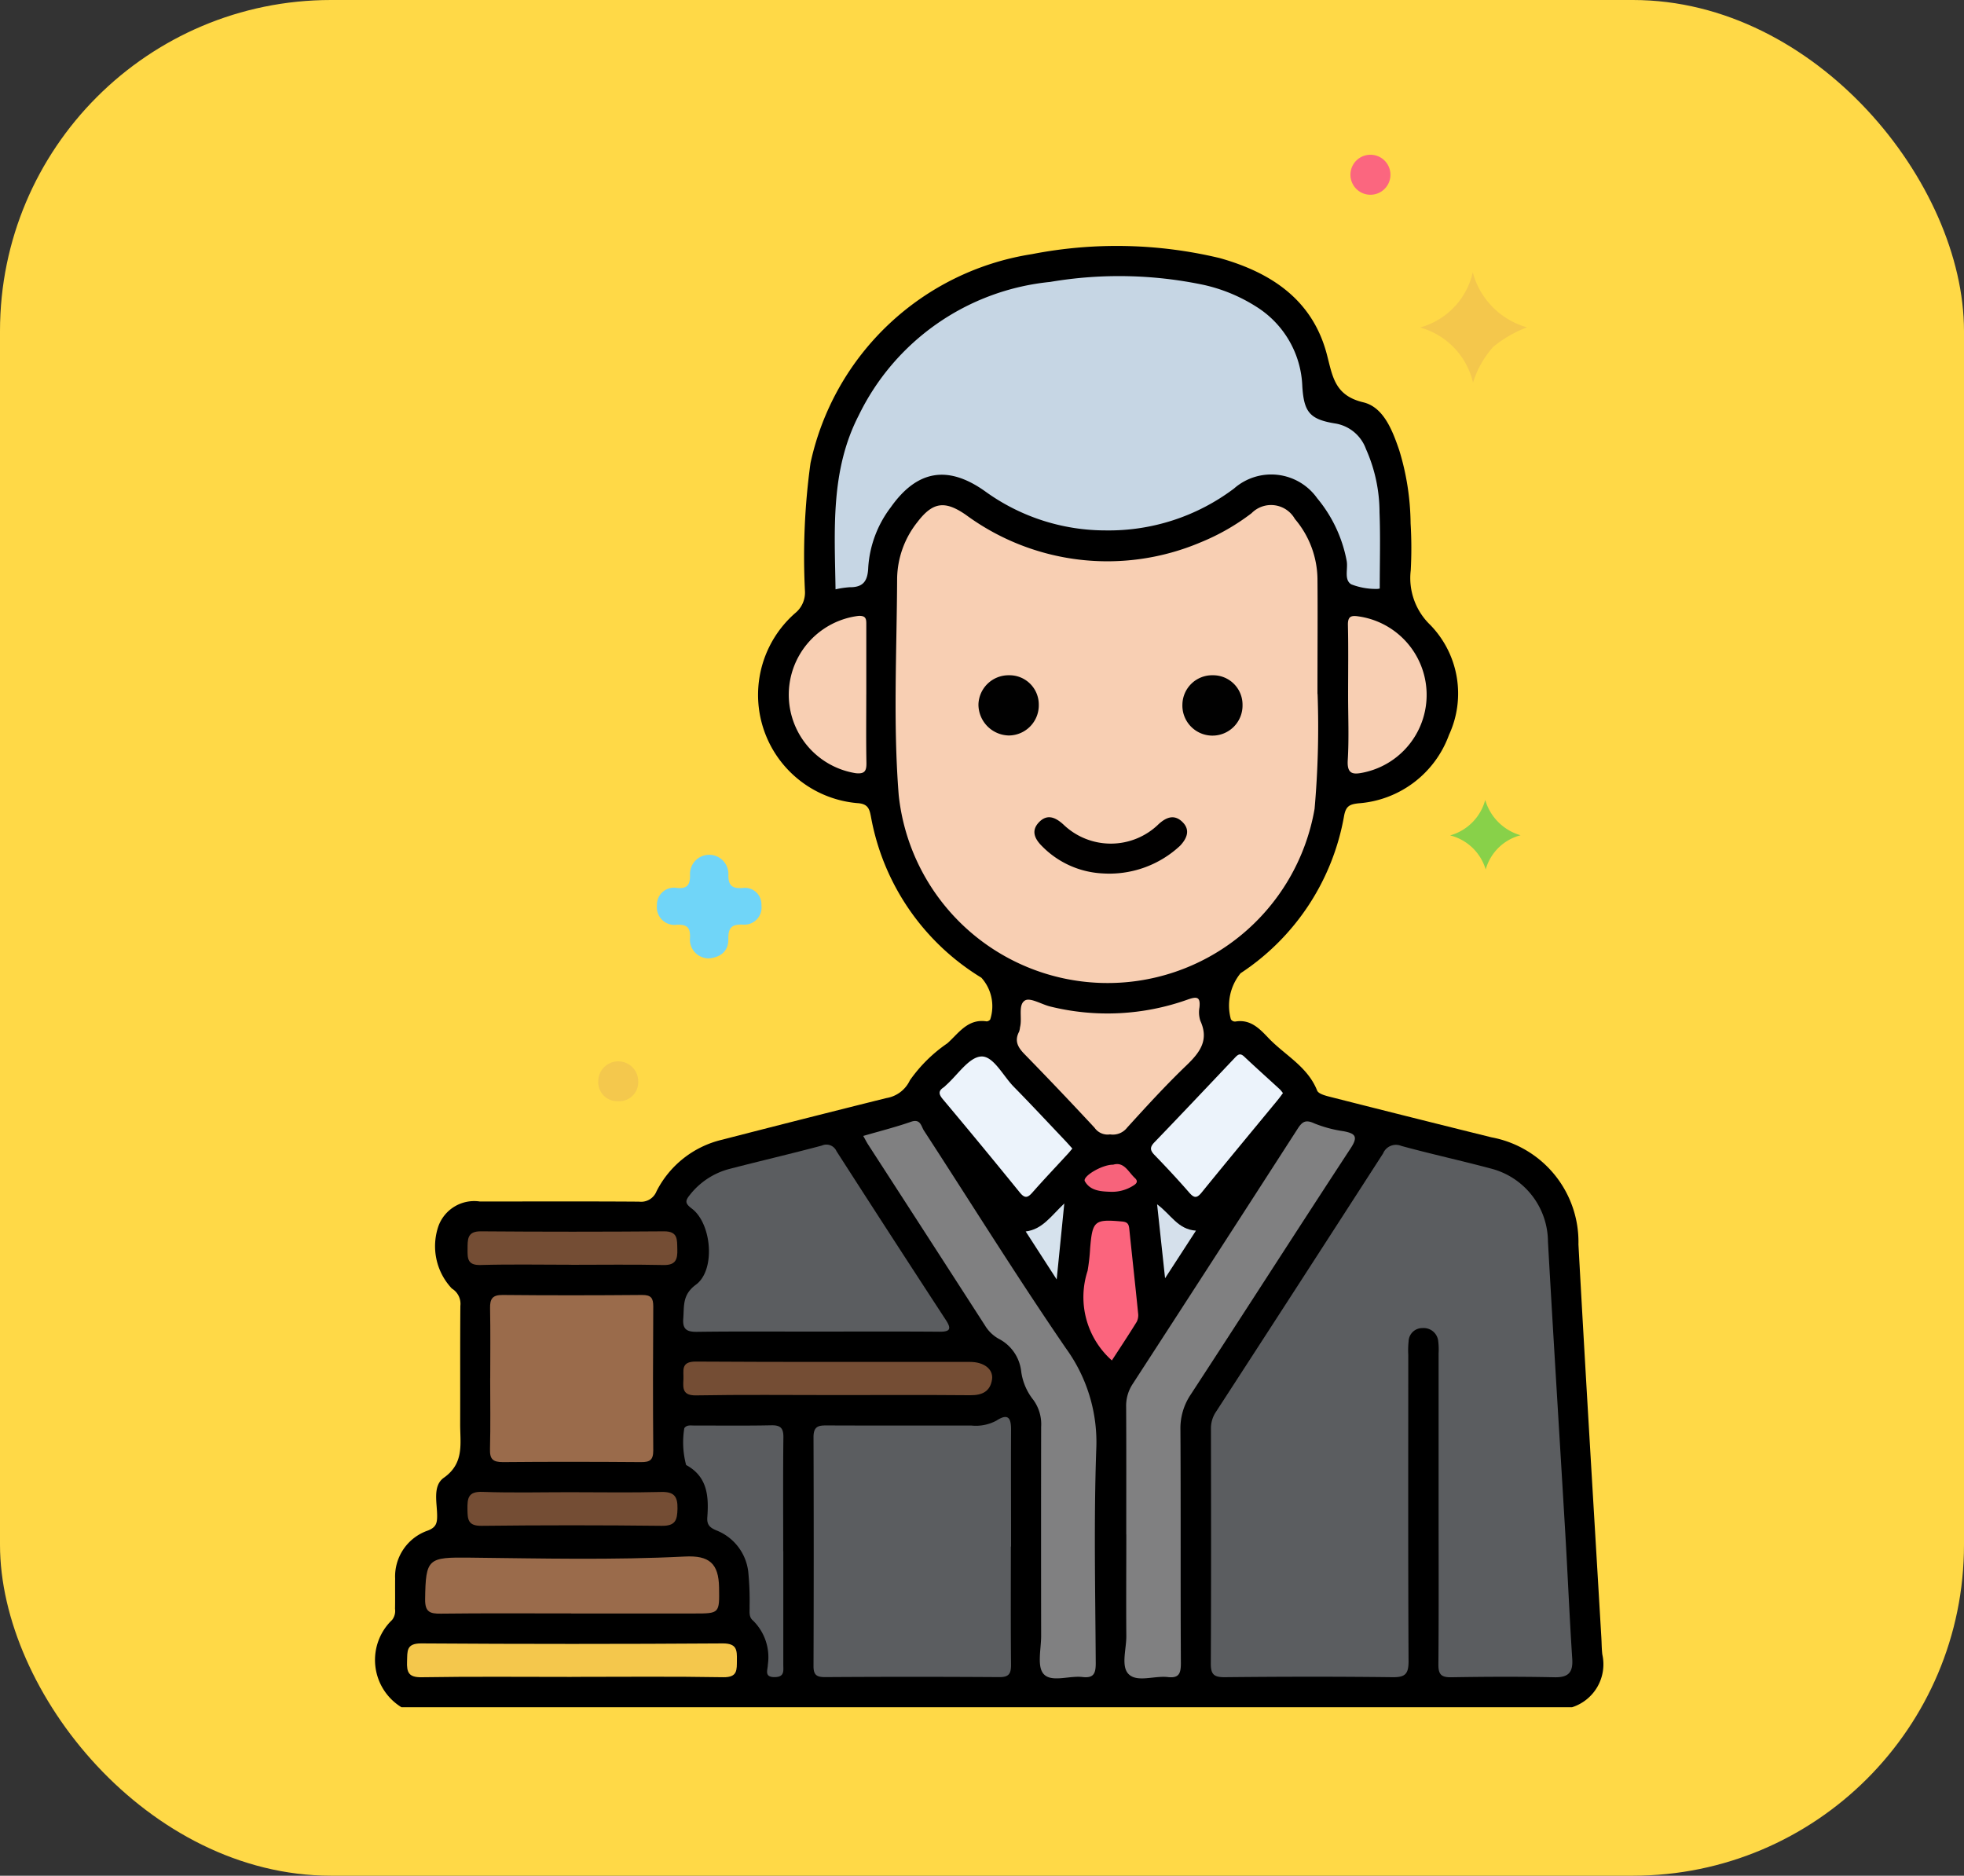 <svg xmlns="http://www.w3.org/2000/svg" xmlns:xlink="http://www.w3.org/1999/xlink" width="89" height="85" viewBox="0 0 89 85">
  <rect x="0" y="0" width="89" height="85" fill="#333333" stroke="none"/>
  <defs>
    <clipPath id="clip-path">
      <rect id="Rectangle_45285" data-name="Rectangle 45285" width="55.636" height="70.365" fill="none"/>
    </clipPath>
  </defs>
  <g id="_30" data-name="30" transform="translate(-698 -4457)">
    <g id="Group_165391" data-name="Group 165391" transform="translate(698 4457)">
      <rect id="Rectangle_40797" data-name="Rectangle 40797" width="89" height="85" rx="15" fill="#ffd947"/>
    </g>
    <g id="Group_174991" data-name="Group 174991" transform="translate(715 4464)">
      <g id="Group_174991-2" data-name="Group 174991" clip-path="url(#clip-path)">
        <path id="Path_183309" data-name="Path 183309" d="M1.192,75.974a2.513,2.513,0,0,1-.423-3.957.663.663,0,0,0,.132-.5c.009-.458,0-.916.005-1.374a2.2,2.2,0,0,1,1.482-2.175c.387-.15.425-.352.421-.7-.007-.586-.208-1.331.305-1.694.937-.662.736-1.554.739-2.43.006-1.787-.006-3.574.009-5.36A.81.81,0,0,0,3.476,57a2.794,2.794,0,0,1-.6-2.851,1.726,1.726,0,0,1,1.868-1.093c2.4,0,4.81-.01,7.215.007a.751.751,0,0,0,.79-.466,4.486,4.486,0,0,1,2.979-2.342q3.713-.958,7.435-1.885a1.428,1.428,0,0,0,1.069-.805,6.679,6.679,0,0,1,1.7-1.679c.512-.457.926-1.127,1.779-.992a.22.22,0,0,0,.161-.087,1.929,1.929,0,0,0-.4-1.892,10.787,10.787,0,0,1-5.006-7.306c-.068-.353-.138-.578-.619-.606a4.923,4.923,0,0,1-2.813-8.61,1.2,1.2,0,0,0,.444-.982,31.031,31.031,0,0,1,.251-5.82,12.186,12.186,0,0,1,10.036-9.466,20.059,20.059,0,0,1,8.511.18c2.317.652,4.2,1.881,4.851,4.362.262.995.347,1.863,1.65,2.173.917.218,1.32,1.263,1.63,2.171a11.619,11.619,0,0,1,.515,3.312,18.624,18.624,0,0,1,.007,2.129,2.942,2.942,0,0,0,.882,2.474,4.458,4.458,0,0,1,.851,4.986,4.727,4.727,0,0,1-4.1,3.1c-.4.046-.569.12-.653.564a10.761,10.761,0,0,1-4.692,7.136,2.322,2.322,0,0,0-.439,2.085.218.218,0,0,0,.23.1c.664-.1,1.073.329,1.465.742.745.784,1.779,1.295,2.213,2.387.065.165.425.246.664.307q3.618.919,7.241,1.816A4.818,4.818,0,0,1,54.528,55c.324,5.945.69,11.888,1.039,17.832.015.252.013.5.044.754a2.043,2.043,0,0,1-1.37,2.388Z" transform="translate(0 -5.609)"/>
        <path id="Path_183310" data-name="Path 183310" d="M32.386,79.3a.852.852,0,0,1-.863-.944c.017-.458-.14-.595-.586-.58a.8.8,0,0,1-.913-.875.774.774,0,0,1,.918-.791c.456.039.587-.141.582-.586a.87.87,0,1,1,1.738-.012c-.009.5.186.631.643.6a.747.747,0,0,1,.854.781.777.777,0,0,1-.839.877c-.512-.02-.67.145-.66.657.011.528-.331.823-.873.873" transform="translate(-17.255 -42.871)" fill="#70d5f8"/>
        <path id="Path_183311" data-name="Path 183311" d="M113.744,17.559a3.392,3.392,0,0,0-2.4-2.5,3.357,3.357,0,0,0,2.388-2.5,3.54,3.54,0,0,0,2.458,2.494,5.429,5.429,0,0,0-1.531.885,4.388,4.388,0,0,0-.915,1.621" transform="translate(-63.993 -7.219)" fill="#f4c74c"/>
        <path id="Path_183312" data-name="Path 183312" d="M117.738,70.381a2.221,2.221,0,0,0-1.578,1.551,2.255,2.255,0,0,0-1.611-1.545,2.281,2.281,0,0,0,1.59-1.607,2.341,2.341,0,0,0,1.6,1.6" transform="translate(-65.835 -39.53)" fill="#88d149"/>
        <path id="Path_183313" data-name="Path 183313" d="M24.677,98.431a.862.862,0,0,1-.9-.908.906.906,0,1,1,1.812.017.862.862,0,0,1-.914.891" transform="translate(-13.667 -55.529)" fill="#f4c84d"/>
        <path id="Path_183314" data-name="Path 183314" d="M105.737.909a.906.906,0,0,1-1.813.02.906.906,0,1,1,1.813-.02" transform="translate(-59.728 0)" fill="#fb667f"/>
        <path id="Path_183315" data-name="Path 183315" d="M74.582,45.916a42.012,42.012,0,0,1-.136,5.209A9.519,9.519,0,0,1,55.6,50.493c-.258-3.265-.085-6.546-.071-9.82a4.2,4.2,0,0,1,.917-2.541c.7-.918,1.249-.991,2.207-.324a10.82,10.82,0,0,0,10.623,1.242,10,10,0,0,0,2.315-1.323,1.239,1.239,0,0,1,1.962.26,4.276,4.276,0,0,1,1.024,2.706c.014,1.58,0,3.161,0,5.224" transform="translate(-31.875 -21.471)" fill="#f8cfb3"/>
        <path id="Path_183316" data-name="Path 183316" d="M99.369,121.925q0-3.47,0-6.94a3.135,3.135,0,0,0-.016-.548.661.661,0,0,0-.714-.6.618.618,0,0,0-.629.6,3.822,3.822,0,0,0-.015.617c0,4.627-.011,9.253.013,13.88,0,.571-.148.73-.721.723-2.542-.031-5.085-.026-7.626,0-.485,0-.616-.141-.614-.619.018-3.55.012-7.1.006-10.65a1.333,1.333,0,0,1,.234-.766q3.794-5.844,7.567-11.7a.63.63,0,0,1,.825-.341c1.343.367,2.706.664,4.052,1.024a3.438,3.438,0,0,1,2.594,3.315c.248,4.428.528,8.855.789,13.283.11,1.872.188,3.746.311,5.617.042.632-.179.854-.815.84-1.557-.033-3.115-.026-4.672,0-.453.007-.582-.135-.578-.583.02-2.382.009-4.764.009-7.146" transform="translate(-51.178 -60.653)" fill="#5b5d60"/>
        <path id="Path_183317" data-name="Path 183317" d="M49.009,27.161c-.041-2.694-.238-5.377,1.048-7.878a10.829,10.829,0,0,1,8.675-6.053,18.641,18.641,0,0,1,6.96.134,7.437,7.437,0,0,1,2.393.994,4.442,4.442,0,0,1,2.076,3.6c.074,1.191.345,1.508,1.542,1.695a1.787,1.787,0,0,1,1.343,1.15,7.05,7.05,0,0,1,.614,2.865c.044,1.141.01,2.286.01,3.456a.577.577,0,0,1-.16.018,3.065,3.065,0,0,1-1.134-.21c-.34-.214-.13-.712-.208-1.08a6.229,6.229,0,0,0-1.333-2.82,2.552,2.552,0,0,0-3.766-.442,9.423,9.423,0,0,1-5.825,1.9,9.3,9.3,0,0,1-5.455-1.77c-1.683-1.2-3.083-.97-4.277.722a5.033,5.033,0,0,0-1.021,2.723c-.022.613-.221.907-.842.9a4.184,4.184,0,0,0-.638.095" transform="translate(-28.146 -7.454)" fill="#c6d6e4"/>
        <path id="Path_183318" data-name="Path 183318" d="M55.647,140.393c0,1.787-.01,3.573.008,5.36,0,.4-.094.563-.532.559q-3.951-.027-7.9,0c-.378,0-.521-.1-.519-.5q.018-5.187,0-10.375c0-.518.25-.532.636-.53,2.176.01,4.351,0,6.527.006a1.967,1.967,0,0,0,1.127-.225c.541-.353.665-.1.662.418-.009,1.764,0,3.527,0,5.291" transform="translate(-26.839 -77.312)" fill="#5b5d60"/>
        <path id="Path_183319" data-name="Path 183319" d="M38.871,113.992c-1.807,0-3.614-.014-5.421.01-.469.006-.663-.117-.623-.61.045-.57-.048-1.07.576-1.529.893-.658.718-2.764-.189-3.446-.308-.232-.31-.347-.088-.62a3.356,3.356,0,0,1,1.8-1.179c1.391-.36,2.791-.686,4.18-1.056a.5.5,0,0,1,.664.253q2.464,3.836,4.958,7.654c.272.417.178.532-.3.528-1.852-.015-3.705-.006-5.558-.006" transform="translate(-18.864 -60.649)" fill="#5b5d60"/>
        <path id="Path_183320" data-name="Path 183320" d="M79.926,121.75c0-1.924.006-3.847-.005-5.77a1.8,1.8,0,0,1,.288-1.035q3.755-5.787,7.49-11.587c.215-.334.377-.407.757-.23a5.73,5.73,0,0,0,1.32.352c.52.1.672.234.324.765-2.433,3.713-4.826,7.452-7.253,11.168a2.738,2.738,0,0,0-.466,1.6c.021,3.526,0,7.052.02,10.579,0,.457-.085.683-.594.623-.606-.071-1.393.256-1.778-.138-.35-.359-.095-1.133-.1-1.724-.012-1.534,0-3.068,0-4.6" transform="translate(-45.889 -59.217)" fill="#808081"/>
        <path id="Path_183321" data-name="Path 183321" d="M52.029,103.665c.763-.222,1.472-.4,2.159-.64.431-.151.459.208.584.4,2.146,3.3,4.221,6.639,6.445,9.882a7.232,7.232,0,0,1,1.363,4.581c-.113,3.222-.041,6.451-.023,9.677,0,.461-.093.682-.6.622-.605-.072-1.416.262-1.767-.144-.3-.347-.106-1.131-.107-1.722q-.007-4.736,0-9.473a1.869,1.869,0,0,0-.353-1.219,2.62,2.62,0,0,1-.552-1.3,1.894,1.894,0,0,0-1.016-1.469,1.687,1.687,0,0,1-.627-.609q-2.638-4.094-5.285-8.182c-.073-.113-.133-.234-.228-.4" transform="translate(-29.903 -59.191)" fill="#808081"/>
        <path id="Path_183322" data-name="Path 183322" d="M12.249,125.3c0-1.054.014-2.108-.007-3.161-.009-.427.1-.613.574-.608,2.107.021,4.214.018,6.321,0,.4,0,.5.138.5.518-.014,2.176-.018,4.352,0,6.527,0,.44-.158.532-.558.529-2.084-.016-4.169-.019-6.252,0-.45,0-.6-.126-.589-.58.028-1.076.009-2.153.009-3.229" transform="translate(-7.034 -69.848)" fill="#9a6b4b"/>
        <path id="Path_183323" data-name="Path 183323" d="M72.609,96.053a.721.721,0,0,1-.708-.3q-1.565-1.686-3.171-3.332c-.307-.313-.469-.605-.248-1.023a.934.934,0,0,0,.041-.2c.108-.415-.1-1.015.224-1.212.241-.146.758.182,1.157.276a10.806,10.806,0,0,0,6.212-.316c.413-.146.592-.139.538.356a1.24,1.24,0,0,0,.043.611c.394.864-.015,1.418-.618,2-.941.9-1.822,1.867-2.7,2.832a.82.82,0,0,1-.77.31" transform="translate(-39.3 -51.648)" fill="#f8cfb3"/>
        <path id="Path_183324" data-name="Path 183324" d="M11.945,151.972c-1.97,0-3.94-.014-5.909.01-.5.006-.719-.076-.711-.659.025-1.853.134-1.9,2.02-1.879,3.25.036,6.5.114,9.752-.05,1.1-.056,1.529.309,1.548,1.4.02,1.181.02,1.181-1.133,1.181H11.945" transform="translate(-3.06 -85.858)" fill="#9a6b4b"/>
        <path id="Path_183325" data-name="Path 183325" d="M37.358,141.111q0,2.577,0,5.153c0,.269.063.552-.382.56-.509.009-.317-.336-.319-.562a2.329,2.329,0,0,0-.671-2c-.209-.171-.145-.418-.156-.641a13.106,13.106,0,0,0-.061-1.575,2.3,2.3,0,0,0-1.433-1.867c-.286-.119-.447-.24-.422-.586.069-.942.023-1.849-.96-2.381a3.971,3.971,0,0,1-.082-1.67c.114-.157.287-.118.441-.119,1.168,0,2.336.014,3.5-.01.42-.009.554.127.549.548-.02,1.717-.008,3.434-.008,5.152" transform="translate(-18.862 -77.824)" fill="#5a5c5f"/>
        <path id="Path_183326" data-name="Path 183326" d="M10.859,160.178c-2.267,0-4.533-.022-6.8.015-.592.01-.682-.224-.662-.722.018-.457-.048-.815.645-.811q6.833.046,13.667,0c.638,0,.641.308.635.759-.006.432.04.785-.618.773-2.289-.04-4.579-.016-6.868-.016" transform="translate(-1.951 -91.187)" fill="#f4c74c"/>
        <path id="Path_183327" data-name="Path 183327" d="M39.663,130.146c-2.082,0-4.165-.023-6.247.014-.611.011-.6-.308-.576-.723.02-.385-.143-.813.561-.809,4.142.027,8.283.011,12.425.016.637,0,1.059.329,1,.784-.076.547-.439.729-.98.725-2.06-.018-4.119-.007-6.178-.007" transform="translate(-18.87 -73.927)" fill="#744d34"/>
        <path id="Path_183328" data-name="Path 183328" d="M103.648,52.756c0-1.053.016-2.107-.008-3.159-.009-.395.132-.455.484-.4a3.593,3.593,0,0,1,.238,7.071c-.472.1-.77.1-.73-.555.06-.981.016-1.968.016-2.953" transform="translate(-59.558 -28.264)" fill="#f8cfb3"/>
        <path id="Path_183329" data-name="Path 183329" d="M47.561,52.729c0,1.027-.013,2.055.007,3.082.007.369-.064.529-.485.484a3.6,3.6,0,0,1,.124-7.128c.361-.02.356.166.355.41,0,1.05,0,2.1,0,3.151" transform="translate(-25.305 -28.257)" fill="#f8cfb3"/>
        <path id="Path_183330" data-name="Path 183330" d="M88.65,97.648c-.08.106-.157.216-.242.319-1.148,1.393-2.3,2.779-3.439,4.182-.224.277-.347.259-.568.007-.51-.586-1.04-1.155-1.581-1.713-.2-.211-.2-.347,0-.559,1.221-1.267,2.429-2.547,3.639-3.824.134-.141.238-.252.435-.065.53.5,1.077.989,1.615,1.483a1.5,1.5,0,0,1,.138.169" transform="translate(-47.512 -55.114)" fill="#ecf3fb"/>
        <path id="Path_183331" data-name="Path 183331" d="M66.165,100.288c-.093.108-.163.2-.239.277-.526.572-1.061,1.135-1.574,1.718-.218.248-.348.268-.571-.006q-1.726-2.128-3.488-4.227c-.188-.225-.207-.375.043-.537a.893.893,0,0,0,.1-.091c.529-.467,1.039-1.272,1.595-1.305s.993.88,1.483,1.376c.786.8,1.547,1.618,2.318,2.43.107.112.208.229.331.365" transform="translate(-34.57 -55.241)" fill="#ecf3fb"/>
        <path id="Path_183332" data-name="Path 183332" d="M14.561,142.526c1.349,0,2.7.024,4.048-.011.578-.015.757.188.745.752-.011.516-.085.789-.71.782q-4.081-.047-8.164,0c-.62.008-.638-.283-.644-.747-.006-.5.025-.815.678-.791,1.347.048,2.7.014,4.047.014" transform="translate(-5.653 -81.905)" fill="#744d34"/>
        <path id="Path_183333" data-name="Path 183333" d="M14.546,116.259c-1.37,0-2.74-.027-4.109.012-.6.017-.594-.3-.59-.726s-.028-.808.611-.8q4.144.033,8.288,0c.647-.005.592.382.606.811.015.458-.068.728-.628.716-1.392-.03-2.785-.01-4.178-.01" transform="translate(-5.659 -65.946)" fill="#744d34"/>
        <path id="Path_183334" data-name="Path 183334" d="M76.811,119.946a3.834,3.834,0,0,1-1.1-4.06,8.806,8.806,0,0,0,.115-1.022c.105-1.253.2-1.325,1.451-1.213.248.023.3.122.323.332.131,1.274.273,2.547.4,3.821a.667.667,0,0,1-.063.393c-.37.6-.76,1.186-1.125,1.749" transform="translate(-43.426 -65.297)" fill="#fb647d"/>
        <path id="Path_183335" data-name="Path 183335" d="M70.714,115.215l-1.4-2.168c.751-.094,1.127-.675,1.749-1.269l-.344,3.437" transform="translate(-39.834 -64.242)" fill="#d6e2ed"/>
        <path id="Path_183336" data-name="Path 183336" d="M85.079,113.065l-1.4,2.157-.361-3.349c.629.456.933,1.138,1.765,1.192" transform="translate(-47.883 -64.297)" fill="#d5e0eb"/>
        <path id="Path_183337" data-name="Path 183337" d="M76.89,107.612c.5-.158.691.322.992.6.178.166.058.27-.095.36a1.786,1.786,0,0,1-.972.266c-.459-.014-.95-.035-1.2-.48-.117-.213.761-.747,1.271-.749" transform="translate(-43.455 -61.83)" fill="#f7637b"/>
        <path id="Path_183338" data-name="Path 183338" d="M73.306,73.168A4.124,4.124,0,0,1,70.6,71.944c-.325-.319-.518-.689-.165-1.074.372-.406.749-.259,1.123.082a3.1,3.1,0,0,0,4.323-.021c.357-.322.715-.445,1.076-.089s.207.737-.11,1.074a4.7,4.7,0,0,1-3.537,1.252" transform="translate(-40.371 -40.59)" fill="#010000"/>
        <path id="Path_183339" data-name="Path 183339" d="M87.4,55.5a1.332,1.332,0,0,1,1.344,1.338,1.363,1.363,0,1,1-2.724-.031A1.349,1.349,0,0,1,87.4,55.5" transform="translate(-49.438 -31.9)" fill="#010101"/>
        <path id="Path_183340" data-name="Path 183340" d="M65.662,55.5a1.326,1.326,0,0,1,1.358,1.321,1.367,1.367,0,0,1-1.358,1.408,1.406,1.406,0,0,1-1.376-1.408A1.364,1.364,0,0,1,65.662,55.5" transform="translate(-36.947 -31.9)" fill="#010101"/>
      </g>
    </g>
  </g>
</svg>
